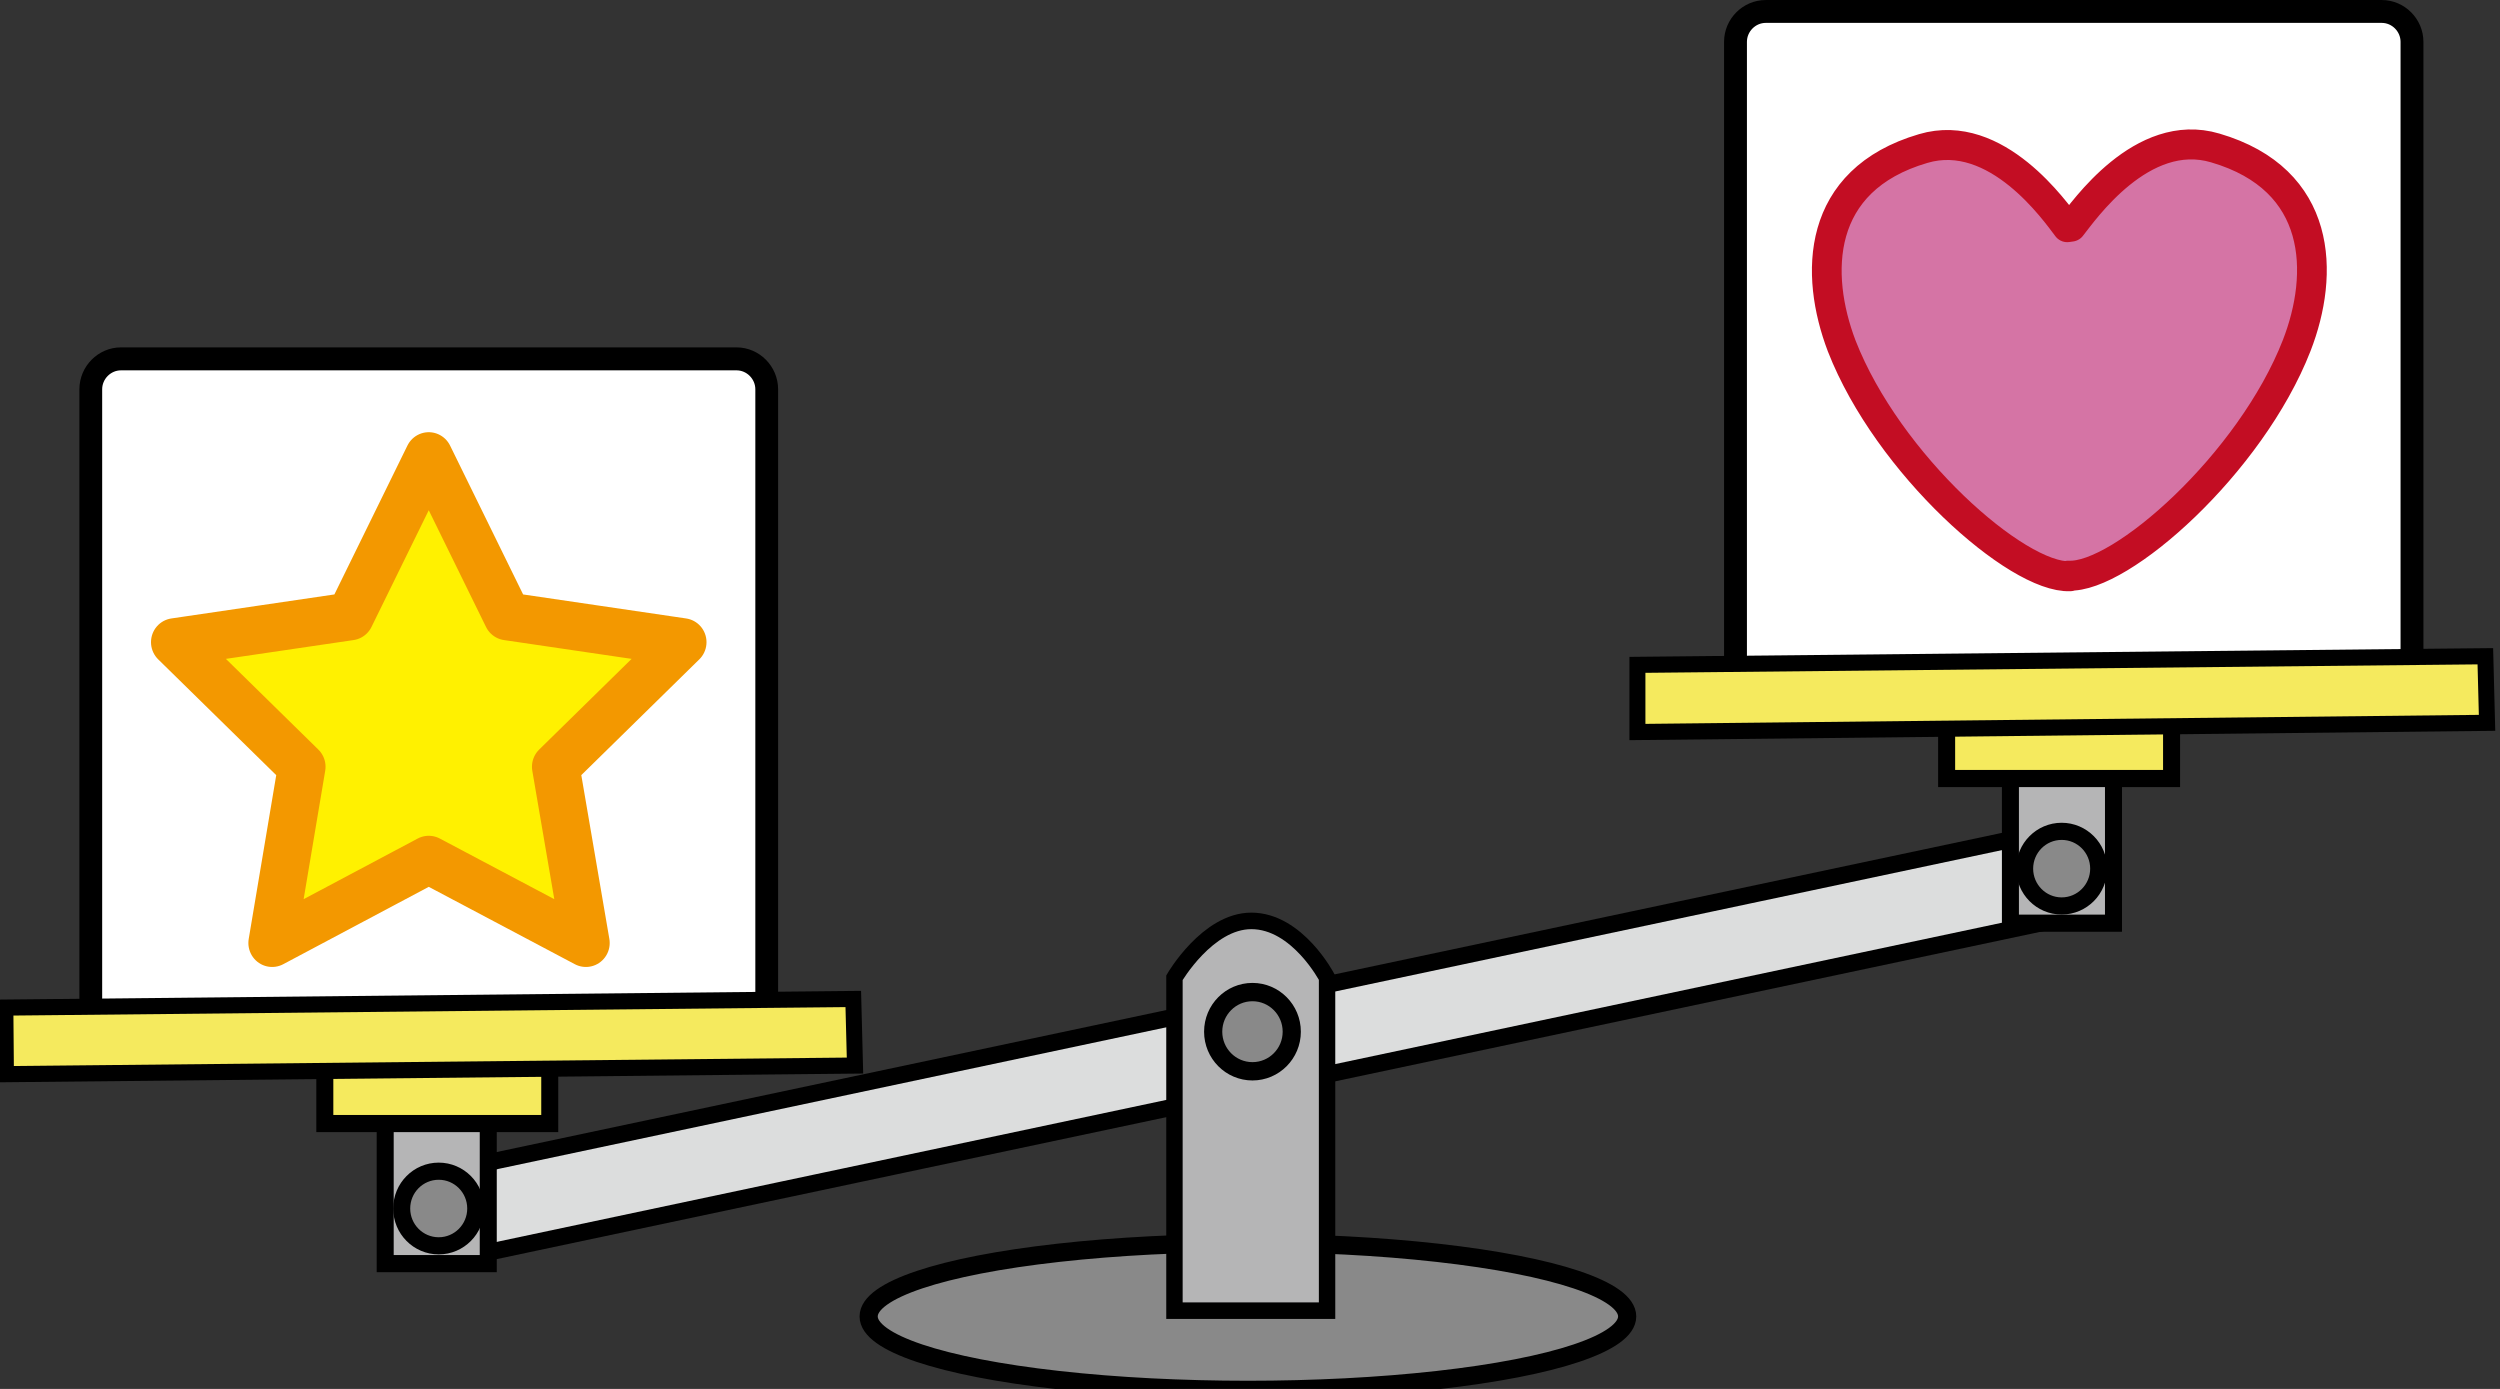 <?xml version="1.0" encoding="UTF-8" standalone="no"?>
<svg
   xmlns:dc="http://purl.org/dc/elements/1.1/"
   xmlns:cc="http://creativecommons.org/ns#"
   xmlns:rdf="http://www.w3.org/1999/02/22-rdf-syntax-ns#"
   xmlns:svg="http://www.w3.org/2000/svg"
   xmlns="http://www.w3.org/2000/svg"
   xmlns:sodipodi="http://sodipodi.sourceforge.net/DTD/sodipodi-0.dtd"
   xmlns:inkscape="http://www.inkscape.org/namespaces/inkscape"
   width="107.998mm"
   height="60.001mm"
   viewBox="0 0 107.998 60.001"
   version="1.1"
   id="svg538"
   inkscape:version="1.0 (4035a4fb49, 2020-05-01)"
   sodipodi:docname="2020-JP-04-taskbody5.svg">
  <rect x="0" y="0" width="107.998" height="60.001" fill="#333333" stroke="none"/>
  <defs
     id="defs532" />
  <sodipodi:namedview
     id="base"
     pagecolor="#ffffff"
     bordercolor="#666666"
     borderopacity="1.0"
     inkscape:pageopacity="0.0"
     inkscape:pageshadow="2"
     inkscape:zoom="0.35"
     inkscape:cx="467.8996"
     inkscape:cy="-175.99464"
     inkscape:document-units="mm"
     inkscape:current-layer="layer1"
     inkscape:document-rotation="0"
     showgrid="false"
     fit-margin-top="0"
     fit-margin-left="0"
     fit-margin-right="0"
     fit-margin-bottom="0"
     inkscape:window-width="1252"
     inkscape:window-height="855"
     inkscape:window-x="0"
     inkscape:window-y="23"
     inkscape:window-maximized="0" />
  <g
     inkscape:label="Layer 1"
     inkscape:groupmode="layer"
     id="layer1"
     transform="translate(17.964,-194.732)">
    <g
       id="g174"
       transform="matrix(0.246,0,0,0.248,-159.945,-47.859)">
      <path
         id="path176"
         d="M 706.5,1159.4 H 598.4 c -2.9,0 -5.3,-2.4 -5.3,-5.3 V 1046 c 0,-2.9 2.4,-5.3 5.3,-5.3 h 108.1 c 2.9,0 5.3,2.4 5.3,5.3 v 108.1 c -0.1,3 -2.4,5.3 -5.3,5.3 z"
         stroke-miterlimit="10"
         stroke-linejoin="round"
         stroke-linecap="round"
         stroke-width="4"
         stroke="#000000"
         fill="#ffffff" />
      <polygon
         transform="translate(-1.15,1.05)"
         id="polygon178"
         points="698.2,1089 675.9,1110.7 681.2,1141.4 653.6,1126.9 626.1,1141.4 631.3,1110.7 609,1089 639.8,1084.5 653.6,1056.6 667.4,1084.5 "
         stroke-miterlimit="10"
         stroke-linejoin="round"
         stroke-linecap="round"
         stroke-width="8.351"
         stroke="#f39800"
         fill="#fff100" />
    </g>
    <path
       id="path180"
       d="M 84.928,224.621 H 58.313 c -0.714,0 -1.305,-0.594 -1.305,-1.312 v -26.77 c 0,-0.718 0.591,-1.312 1.305,-1.312 h 26.614 c 0.714,0 1.305,0.594 1.305,1.312 v 26.77 c -0.025,0.718 -0.591,1.312 -1.305,1.312 z"
       stroke-miterlimit="10"
       stroke-linejoin="round"
       stroke-linecap="round"
       stroke-width="0.988"
       stroke="#000000"
       fill="#ffffff" />
    <g
       id="g182"
       transform="matrix(0.246,0,0,0.248,-159.778,-48.488)">
      <path
         id="path184"
         d="m 939.7,1081 c 9.2,0.5 32,-19.5 40.1,-40.1 4.9,-12.5 4.6,-28.9 -14.3,-34.4 -12.9,-3.8 -23.2,11.1 -25.3,13.7 l -0.7,0.1 c -2,-2.6 -12.4,-17.5 -25.3,-13.7 -18.9,5.5 -19.1,21.9 -14.3,34.4 8.1,20.6 30.8,40.5 40.1,40.1 z"
         stroke-miterlimit="10"
         stroke-linejoin="round"
         stroke-linecap="round"
         stroke-width="5.22"
         stroke="#c30d23"
         fill="#d574a5" />
    </g>
    <g
       id="g186"
       transform="matrix(0.246,0,0,0.248,-159.945,-47.859)">
      <ellipse
         id="ellipse188"
         ry="12.8"
         rx="66.6"
         cy="1207.5"
         cx="796.3"
         stroke-miterlimit="10"
         stroke-width="3.193"
         stroke="#000000"
         fill="#898989" />
      <polygon
         id="polygon190"
         points="943.3,1121.7 652.8,1182.8 655.9,1197.8 946.4,1136.7 "
         stroke-miterlimit="10"
         stroke-width="2.941"
         stroke="#000000"
         fill="#dcdddd" />
      <path
         id="path192"
         d="m 783.4,1206.5 h 26.8 v -58 c 0,0 -5.2,-9.9 -13.3,-9.9 -7.7,0 -13.5,9.9 -13.5,9.9 z"
         stroke-miterlimit="10"
         stroke-width="2.879"
         stroke="#000000"
         fill="#b5b5b6" />
      <rect
         id="rect194"
         height="26.1"
         width="18.1"
         stroke-miterlimit="10"
         stroke-width="2.987"
         stroke="#000000"
         fill="#b5b5b6"
         y="1112.9"
         x="930.2" />
      <rect
         id="rect196"
         height="26.6"
         width="18.1"
         stroke-miterlimit="10"
         stroke-width="2.987"
         stroke="#000000"
         fill="#b5b5b6"
         y="1171.7"
         x="644.8" />
      <circle
         id="circle198"
         r="6.5"
         cy="1129.5"
         cx="939.2"
         stroke-miterlimit="10"
         stroke-width="2.987"
         stroke="#000000"
         fill="#898989" />
      <circle
         id="circle200"
         r="6.5"
         cy="1188.7"
         cx="654.2"
         stroke-miterlimit="10"
         stroke-width="2.987"
         stroke="#000000"
         fill="#898989" />
      <rect
         id="rect202"
         height="15.5"
         width="39.5"
         stroke-miterlimit="10"
         stroke-width="2.987"
         stroke="#000000"
         fill="#f5ea5e"
         y="1098.3"
         x="919" />
      <rect
         id="rect204"
         height="15.5"
         width="39.5"
         stroke-miterlimit="10"
         stroke-width="2.987"
         stroke="#000000"
         fill="#f5ea5e"
         y="1158.4"
         x="634.2" />
      <polygon
         id="polygon206"
         points="578.2,1165.3 578.1,1153.7 727,1152.2 727.3,1163.8 "
         stroke-miterlimit="10"
         stroke-width="2.808"
         stroke="#000000"
         fill="#f5ea5e" />
      <polygon
         id="polygon208"
         points="864.7,1105.7 864.7,1094 1013.6,1092.5 1013.9,1104.1 "
         stroke-miterlimit="10"
         stroke-width="2.808"
         stroke="#000000"
         fill="#f5ea5e" />
      <circle
         id="circle210"
         r="6.9"
         cy="1157.9"
         cx="797.1"
         stroke-miterlimit="10"
         stroke-width="3.193"
         stroke="#000000"
         fill="#898989" />
    </g>
  </g>
</svg>
